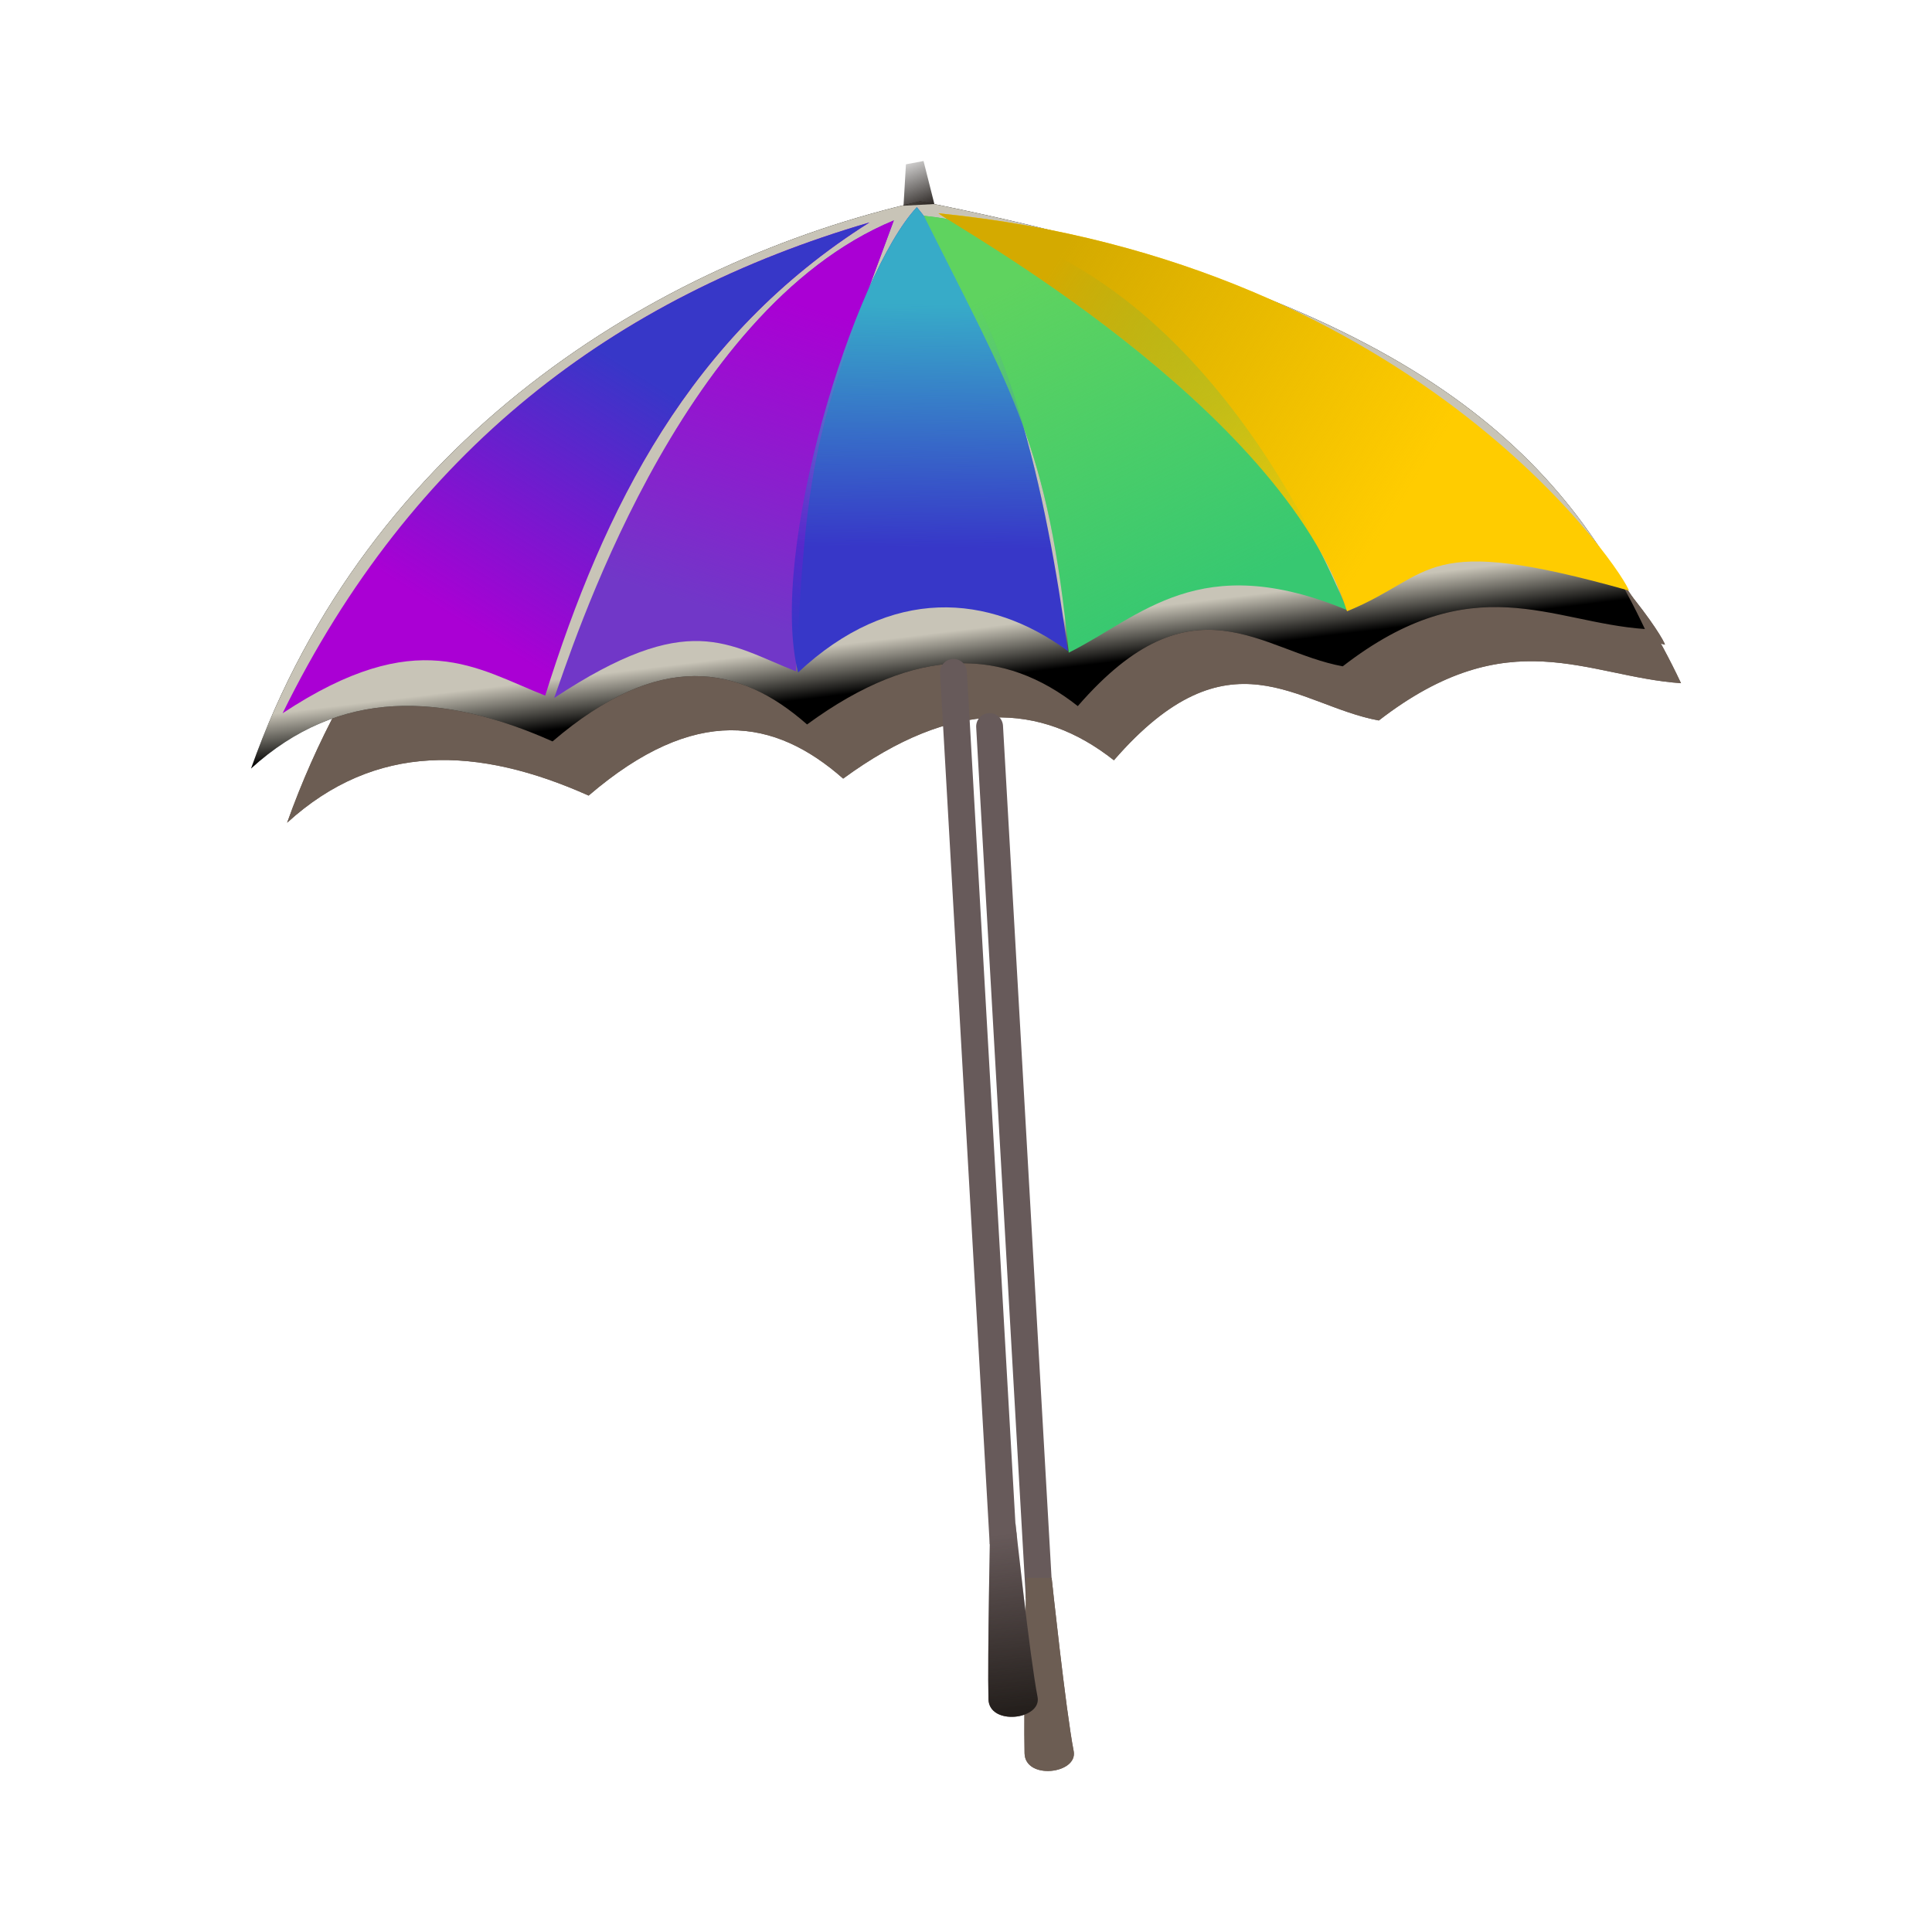 <svg:svg xmlns:dc="http://purl.org/dc/elements/1.1/" xmlns:ns1="http://sodipodi.sourceforge.net/DTD/sodipodi-0.dtd" xmlns:ns2="http://www.inkscape.org/namespaces/inkscape" xmlns:ns4="http://creativecommons.org/ns#" xmlns:rdf="http://www.w3.org/1999/02/22-rdf-syntax-ns#" xmlns:svg="http://www.w3.org/2000/svg" height="611.506" id="svg2" version="1.1" viewBox="-13.22 143.838 611.506 611.506" width="611.506" ns1:docname="umbrella.svg" ns1:version="0.32" ns2:output_extension="org.inkscape.output.svg.inkscape" ns2:version="0.47 r22583">
  <svg:title id="title2882">Umbrella</svg:title>
  <svg:defs id="defs4">
    <svg:linearGradient gradientTransform="matrix(.866 .483 -0.5 .876 239.85 -86.98)" gradientUnits="userSpaceOnUse" id="linearGradient5292" x1="264.29" x2="273.57" y1="367.36" y2="380.22" ns2:collect="always">
      <svg:stop id="stop3206" offset="0" style="stop-color:#c8c4b7" />
      <svg:stop id="stop3208" offset="1" style="stop-color:#c8c4b7;stop-opacity:0" />
    </svg:linearGradient>
    <svg:linearGradient gradientTransform="matrix(.866 .483 -0.5 .876 239.85 -86.98)" gradientUnits="userSpaceOnUse" id="linearGradient5294" x1="130.71" x2="126.43" y1="335.22" y2="430.93" ns2:collect="always">
      <svg:stop id="stop3216" offset="0" style="stop-color:#3737c8" />
      <svg:stop id="stop3218" offset="1" style="stop-color:#3737c8;stop-opacity:0" />
    </svg:linearGradient>
    <svg:linearGradient gradientTransform="matrix(.866 .483 -0.5 .876 239.85 -86.98)" gradientUnits="userSpaceOnUse" id="linearGradient5296" x1="182.86" x2="203.4" y1="292.36" y2="390.22" ns2:collect="always">
      <svg:stop id="stop3226" offset="0" style="stop-color:#aa00d4" />
      <svg:stop id="stop3228" offset="1" style="stop-color:#aa00d4;stop-opacity:0" />
    </svg:linearGradient>
    <svg:linearGradient gradientTransform="matrix(.866 .483 -0.5 .876 239.85 -86.98)" gradientUnits="userSpaceOnUse" id="linearGradient5298" x1="212.14" x2="248.57" y1="275.93" y2="343.79" ns2:collect="always">
      <svg:stop id="stop3236" offset="0" style="stop-color:#37abc8" />
      <svg:stop id="stop3238" offset="1" style="stop-color:#37abc8;stop-opacity:0" />
    </svg:linearGradient>
    <svg:linearGradient gradientTransform="matrix(.866 .483 -0.5 .876 239.85 -86.98)" gradientUnits="userSpaceOnUse" id="linearGradient5300" x1="238.57" x2="334.29" y1="253.79" y2="322.36" ns2:collect="always">
      <svg:stop id="stop3246" offset="0" style="stop-color:#5fd35f" />
      <svg:stop id="stop3248" offset="1" style="stop-color:#5fd35f;stop-opacity:0" />
    </svg:linearGradient>
    <svg:linearGradient gradientTransform="matrix(.866 .483 -0.5 .876 239.85 -86.98)" gradientUnits="userSpaceOnUse" id="linearGradient5302" x1="246.43" x2="380.71" y1="241.65" y2="246.65" ns2:collect="always">
      <svg:stop id="stop3256" offset="0" style="stop-color:#d4aa00" />
      <svg:stop id="stop3258" offset="1" style="stop-color:#d4aa00;stop-opacity:0" />
    </svg:linearGradient>
    <svg:linearGradient gradientTransform="matrix(1 -.019 0 1 0 5.794)" gradientUnits="userSpaceOnUse" id="linearGradient5304" x1="291.68" x2="284.19" y1="227.07" y2="208.13" ns2:collect="always">
      <svg:stop id="stop3278" offset="0" style="stop-color:#241f1c" />
      <svg:stop id="stop3280" offset="1" style="stop-color:#241f1c;stop-opacity:0" />
    </svg:linearGradient>
    <svg:linearGradient gradientUnits="userSpaceOnUse" id="linearGradient5306" x1="320.89" x2="315" y1="702.72" y2="646.47" ns2:collect="always">
      <svg:stop id="stop5232" offset="0" style="stop-color:#241f1c" />
      <svg:stop id="stop5234" offset="1" style="stop-color:#241f1c;stop-opacity:0" />
    </svg:linearGradient>
    <svg:filter id="filter6321" ns2:collect="always">
      <svg:feGaussianBlur id="feGaussianBlur6323" stdDeviation="5.187" ns2:collect="always" />
    </svg:filter>
  </svg:defs>
  <ns1:namedview bordercolor="#666666" borderopacity="1.0" gridtolerance="10000" guidetolerance="10" id="base" objecttolerance="10" pagecolor="#ffffff" showgrid="false" ns2:current-layer="layer1" ns2:cx="-77.85479" ns2:cy="405.44491" ns2:document-units="px" ns2:pageopacity="0.0" ns2:pageshadow="2" ns2:window-height="744" ns2:window-maximized="0" ns2:window-width="1280" ns2:window-x="-4" ns2:window-y="-4" ns2:zoom="0.35" />
  <svg:g id="layer1" ns2:groupmode="layer" ns2:label="Layer 1">
    <svg:g id="g6325" ns2:export-filename="C:\Documents and Settings\Venkat D\Desktop\umbrella 16x16 PNG.png" ns2:export-xdpi="2.825809" ns2:export-ydpi="2.825809">
      <svg:g id="g5240" style="filter:url(#filter6321);fill:#6c5d53">
        <svg:path d="m77.655 404.25c37.095-104.09 127.88-160.47 211.82-179.57 147.36 29.2 200.31 73.59 229.37 135.4-29.86-2.07-54.35-20.14-95.64 11.8-25.92-4.75-47.26-29.53-83.86 12.59-23.06-18.18-50.64-19.84-85.69 5.81-21.56-19-46.78-23.6-80.56 5.37-34.9-15.59-67.43-16.96-95.445 8.6z" id="path3194" style="fill-rule:evenodd;stroke-width:0;fill:#6c5d53" ns1:nodetypes="cccccccc" />
        <svg:path d="m77.655 404.25c37.095-104.09 127.88-160.47 211.82-179.57 147.36 29.2 200.31 73.59 229.37 135.4-29.86-2.07-54.35-20.14-95.64 11.8-25.92-4.75-47.26-29.53-83.86 12.59-23.06-18.18-50.64-19.84-85.69 5.81-21.56-19-46.78-23.6-80.56 5.37-34.9-15.59-67.43-16.96-95.445 8.6z" id="path2201" style="fill-rule:evenodd;stroke-width:0;fill:#6c5d53" ns1:nodetypes="cccccccc" />
        <svg:path d="m87.655 386.74c40.875-83.25 105.02-131.71 185.76-155.35h-0.01c-56.99 35.91-83.98 90.27-102.63 149.76-21.77-8.55-40.34-22.69-83.125 5.59z" id="path2191" style="fill-rule:evenodd;stroke-width:0;fill:#6c5d53" ns1:nodetypes="ccccc" />
        <svg:path d="m173.61 381.91c5-13.45 38.75-122.7 107.51-151.17-23.81 64.56-27.6 71.33-30.93 142.75-21.77-8.54-33.8-19.86-76.58 8.42z" id="path2193" style="fill-rule:evenodd;stroke-width:0;fill:#6c5d53" ns1:nodetypes="cccc" />
        <svg:path d="m424.65 354.12c-5.28-12.01-46.77-115.75-134.02-124.84 28.05 56.2 39.41 72.42 45.85 138.28 22.92-11.42 41.29-32.89 88.17-13.44z" id="path2195" style="fill-rule:evenodd;stroke-width:0;fill:#6c5d53" ns1:nodetypes="cccc" />
        <svg:path d="m513.75 347.9c-0.3-3.43-64.39-103.98-218.51-119.41 4.83 3.97 108.19 60.78 129.32 125.97 28.36-11.62 23.03-25.22 89.19-6.56z" id="path2197" style="fill-rule:evenodd;stroke-width:0;fill:#6c5d53" ns1:nodetypes="cccc" />
        <svg:path d="m288.4 226.56c-19.87 21.19-47.17 109.07-37.59 147.28 29.4-27.51 60.47-25.12 85.43-6.77-7.06-51.11-18.72-105.41-47.84-140.51z" id="path2199" style="fill-rule:evenodd;stroke-width:0;fill:#6c5d53" ns1:nodetypes="cccc" />
        <svg:path d="m87.655 386.74c40.875-83.25 105.02-131.71 185.76-155.35h-0.01c-56.99 35.91-83.98 90.27-102.63 149.76-21.77-8.55-40.34-22.69-83.125 5.59z" id="path3212" style="fill-rule:evenodd;stroke-width:0;fill:#6c5d53" ns1:nodetypes="ccccc" />
        <svg:path d="m173.61 381.91c5-13.45 38.75-122.7 107.51-151.17-23.81 64.56-27.6 71.33-30.93 142.75-21.77-8.54-33.8-19.86-76.58 8.42z" id="path3222" style="fill-rule:evenodd;stroke-width:0;fill:#6c5d53" ns1:nodetypes="cccc" />
        <svg:path d="m288.4 226.56c-19.87 21.19-47.17 109.07-37.59 147.28 29.4-27.51 60.47-25.12 85.43-6.77-7.06-51.11-18.72-105.41-47.84-140.51z" id="path3232" style="fill-rule:evenodd;stroke-width:0;fill:#6c5d53" ns1:nodetypes="cccc" />
        <svg:path d="m424.65 354.12c-5.28-12.01-46.77-115.75-134.02-124.84 28.05 56.2 39.41 72.42 45.85 138.28 22.92-11.42 41.29-32.89 88.17-13.44z" id="path3242" style="fill-rule:evenodd;stroke-width:0;fill:#6c5d53" ns1:nodetypes="cccc" />
        <svg:path d="m513.75 347.9c-0.3-3.43-64.39-103.98-218.51-119.41 4.83 3.97 108.19 60.78 129.32 125.97 28.36-11.62 23.03-25.22 89.19-6.56z" id="path3252" style="fill-rule:evenodd;stroke-width:0;fill:#6c5d53" ns1:nodetypes="cccc" />
        <svg:path d="m284.19 226.1l0.76-13.11 5.57-1.05 3.43 13.62-9.76 0.54z" id="path3262" style="fill-rule:evenodd;stroke-width:0;fill:#6c5d53" ns1:nodetypes="ccccc" />
        <svg:path d="m300 373.79l15.71 275.72v-2.86" id="path3284" style="fill-rule:evenodd;stroke:#675a5a;stroke-linecap:round;stroke-width:8.5;fill:#6c5d53" />
        <svg:path d="m311.61 643.26s-0.86 42.51-0.54 55.53c0.21 8.53 16.95 6.51 15.54-0.71-2.47-12.6-6.97-54.82-6.97-54.82h-8.03z" id="path3288" style="fill-rule:evenodd;stroke-width:0;fill:#6c5d53" ns1:nodetypes="csscc" />
        <svg:path d="m311.61 643.26s-0.86 42.51-0.54 55.53c0.21 8.53 16.95 6.51 15.54-0.71-2.47-12.6-6.97-54.82-6.97-54.82h-8.03z" id="path5228" style="fill-rule:evenodd;stroke-width:0;fill:#6c5d53" ns1:nodetypes="csscc" />
      </svg:g>
      <svg:g id="g5258" transform="translate(-11.429 -17.143)">
        <svg:path d="m77.655 404.25c37.095-104.09 127.88-160.47 211.82-179.57 147.36 29.2 200.31 73.59 229.37 135.4-29.86-2.07-54.35-20.14-95.64 11.8-25.92-4.75-47.26-29.53-83.86 12.59-23.06-18.18-50.64-19.84-85.69 5.81-21.56-19-46.78-23.6-80.56 5.37-34.9-15.59-67.43-16.96-95.445 8.6z" id="path5260" style="fill-rule:evenodd;stroke-width:0;fill:#000000" ns1:nodetypes="cccccccc" />
        <svg:path d="m77.655 404.25c37.095-104.09 127.88-160.47 211.82-179.57 147.36 29.2 200.31 73.59 229.37 135.4-29.86-2.07-54.35-20.14-95.64 11.8-25.92-4.75-47.26-29.53-83.86 12.59-23.06-18.18-50.64-19.84-85.69 5.81-21.56-19-46.78-23.6-80.56 5.37-34.9-15.59-67.43-16.96-95.445 8.6z" id="path5262" style="fill-rule:evenodd;stroke-width:0;fill:url(#linearGradient5292)" ns1:nodetypes="cccccccc" />
        <svg:path d="m87.655 386.74c40.875-83.25 105.02-131.71 185.76-155.35h-0.01c-56.99 35.91-83.98 90.27-102.63 149.76-21.77-8.55-40.34-22.69-83.125 5.59z" id="path5264" style="fill-rule:evenodd;stroke-width:0;fill:#aa00d4" ns1:nodetypes="ccccc" />
        <svg:path d="m173.61 381.91c5-13.45 38.75-122.7 107.51-151.17-23.81 64.56-27.6 71.33-30.93 142.75-21.77-8.54-33.8-19.86-76.58 8.42z" id="path5266" style="fill-rule:evenodd;stroke-width:0;fill:#7137c8" ns1:nodetypes="cccc" />
        <svg:path d="m424.65 354.12c-5.28-12.01-46.77-115.75-134.02-124.84 28.05 56.2 39.41 72.42 45.85 138.28 22.92-11.42 41.29-32.89 88.17-13.44z" id="path5268" style="fill-rule:evenodd;stroke-width:0;fill:#37c871" ns1:nodetypes="cccc" />
        <svg:path d="m513.75 347.9c-0.3-3.43-64.39-103.98-218.51-119.41 4.83 3.97 108.19 60.78 129.32 125.97 28.36-11.62 23.03-25.22 89.19-6.56z" id="path5270" style="fill-rule:evenodd;stroke-width:0;fill:#ffcc00" ns1:nodetypes="cccc" />
        <svg:path d="m288.4 226.56c-19.87 21.19-47.17 109.07-37.59 147.28 29.4-27.51 60.47-25.12 85.43-6.77-7.06-51.11-18.72-105.41-47.84-140.51z" id="path5272" style="fill-rule:evenodd;stroke-width:0;fill:#3737c8" ns1:nodetypes="cccc" />
        <svg:path d="m87.655 386.74c40.875-83.25 105.02-131.71 185.76-155.35h-0.01c-56.99 35.91-83.98 90.27-102.63 149.76-21.77-8.55-40.34-22.69-83.125 5.59z" id="path5274" style="fill-rule:evenodd;stroke-width:0;fill:url(#linearGradient5294)" ns1:nodetypes="ccccc" />
        <svg:path d="m173.61 381.91c5-13.45 38.75-122.7 107.51-151.17-23.81 64.56-27.6 71.33-30.93 142.75-21.77-8.54-33.8-19.86-76.58 8.42z" id="path5276" style="fill-rule:evenodd;stroke-width:0;fill:url(#linearGradient5296)" ns1:nodetypes="cccc" />
        <svg:path d="m288.4 226.56c-19.87 21.19-47.17 109.07-37.59 147.28 29.4-27.51 60.47-25.12 85.43-6.77-7.06-51.11-18.72-105.41-47.84-140.51z" id="path5278" style="fill-rule:evenodd;stroke-width:0;fill:url(#linearGradient5298)" ns1:nodetypes="cccc" />
        <svg:path d="m424.65 354.12c-5.28-12.01-46.77-115.75-134.02-124.84 28.05 56.2 39.41 72.42 45.85 138.28 22.92-11.42 41.29-32.89 88.17-13.44z" id="path5280" style="fill-rule:evenodd;stroke-width:0;fill:url(#linearGradient5300)" ns1:nodetypes="cccc" />
        <svg:path d="m513.75 347.9c-0.3-3.43-64.39-103.98-218.51-119.41 4.83 3.97 108.19 60.78 129.32 125.97 28.36-11.62 23.03-25.22 89.19-6.56z" id="path5282" style="fill-rule:evenodd;stroke-width:0;fill:url(#linearGradient5302)" ns1:nodetypes="cccc" />
        <svg:path d="m284.19 226.1l0.76-13.11 5.57-1.05 3.43 13.62-9.76 0.54z" id="path5284" style="fill-rule:evenodd;stroke-width:0;fill:url(#linearGradient5304)" ns1:nodetypes="ccccc" />
        <svg:path d="m300 373.79l15.71 275.72v-2.86" id="path5286" style="stroke:#675a5a;stroke-linecap:round;stroke-width:8.5;fill:none" />
        <svg:path d="m311.61 643.26s-0.86 42.51-0.54 55.53c0.21 8.53 16.95 6.51 15.54-0.71-2.47-12.6-6.97-54.82-6.97-54.82h-8.03z" id="path5288" style="fill-rule:evenodd;stroke-width:0;fill:#675a5a" ns1:nodetypes="csscc" />
        <svg:path d="m311.61 643.26s-0.86 42.51-0.54 55.53c0.21 8.53 16.95 6.51 15.54-0.71-2.47-12.6-6.97-54.82-6.97-54.82h-8.03z" id="path5290" style="fill-rule:evenodd;stroke-width:0;fill:url(#linearGradient5306)" ns1:nodetypes="csscc" />
      </svg:g>
    </svg:g>
  </svg:g>
</svg:svg>